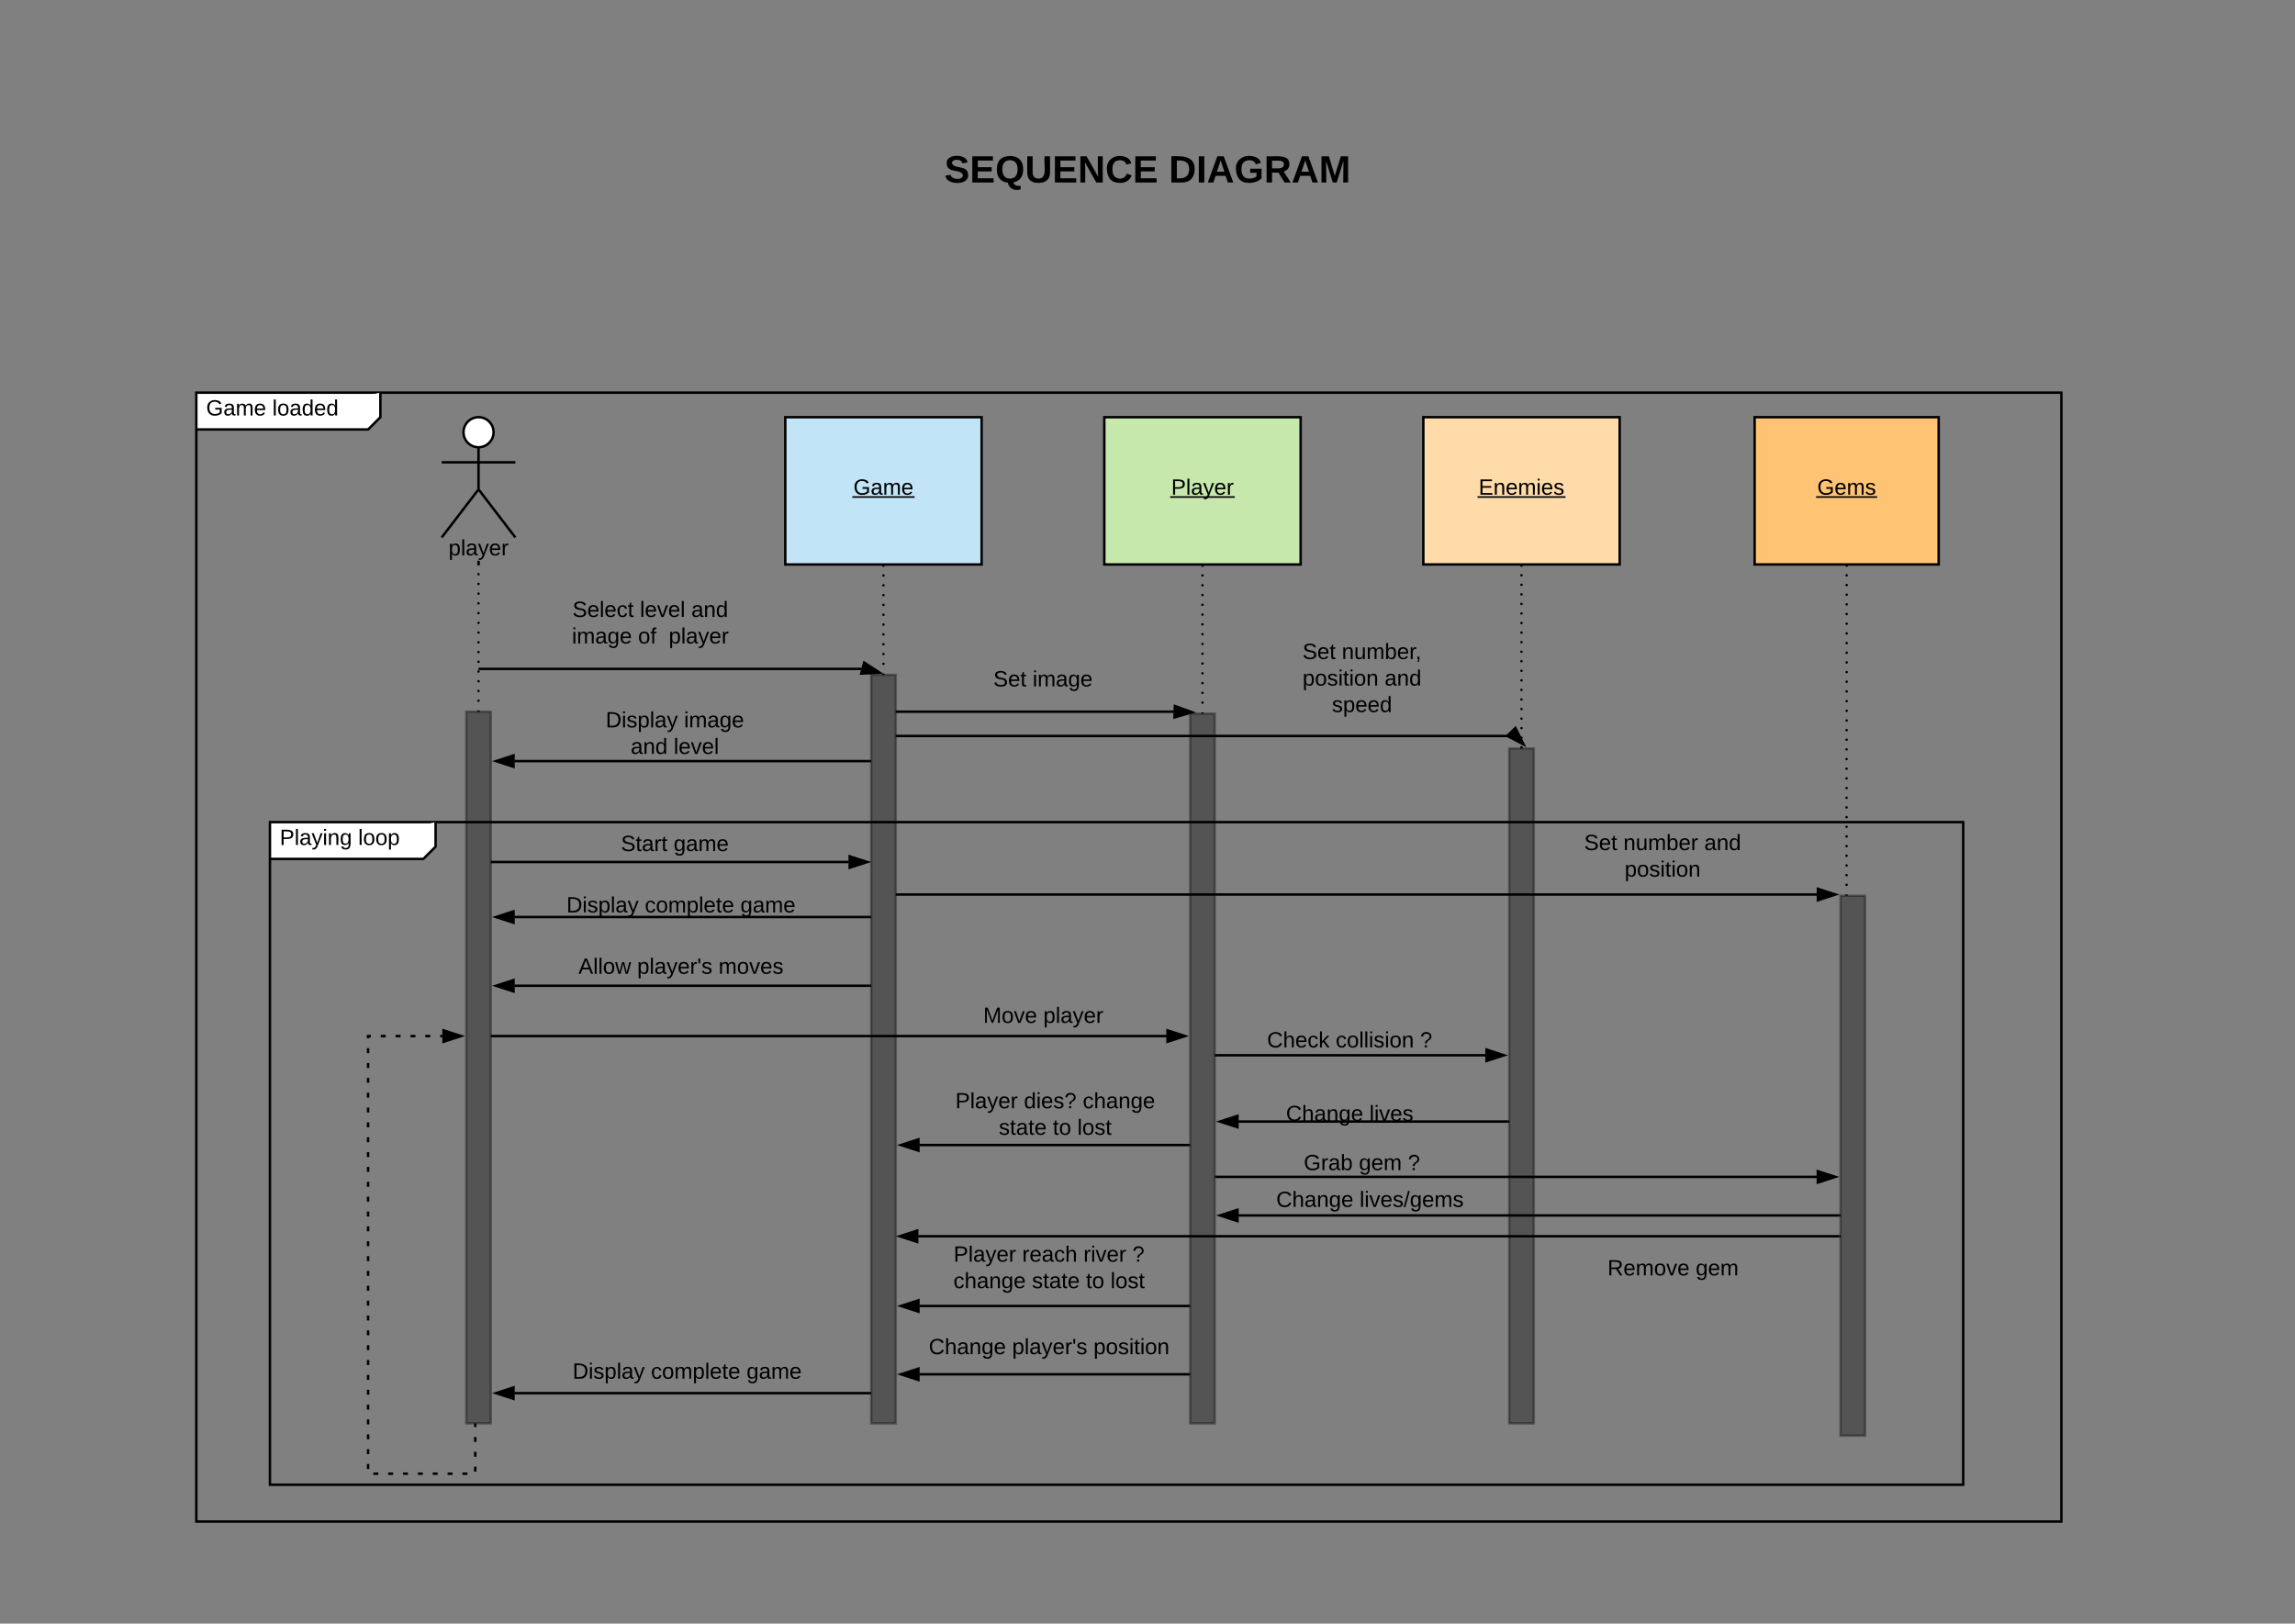 <svg xmlns="http://www.w3.org/2000/svg" xmlns:xlink="http://www.w3.org/1999/xlink" xmlns:lucid="lucid" width="1870.4" height="1323.2"><rect width="100%" height="100%" fill="#808080" stroke="none"/><g transform="translate(0 0)" lucid:page-tab-id="0_0"><path d="M160 320h150v20l-10 10H160z" fill="#fff"/><path d="M160 320h1520v920H160z" stroke="#000" stroke-width="2" fill="none"/><path d="M310 320v20l-10 10H160" stroke="#000" stroke-width="2" fill="#fff"/><use xlink:href="#a" transform="matrix(1,0,0,1,168,320) translate(0 18.6)"/><use xlink:href="#b" transform="matrix(1,0,0,1,168,320) translate(53.95 18.6)"/><path d="M640 340h160v120H640z" stroke="#000" stroke-width="2" fill="#c1e4f7"/><use xlink:href="#c" transform="matrix(1,0,0,1,640,340) translate(55.53 63.15)"/><path d="M900 340h160v120H900z" stroke="#000" stroke-width="2" fill="#c7e8ac"/><use xlink:href="#d" transform="matrix(1,0,0,1,900,340) translate(54.555 63.15)"/><path d="M1160 340h160v120h-160z" stroke="#000" stroke-width="2" fill="#ffdba9"/><use xlink:href="#e" transform="matrix(1,0,0,1,1160,340) translate(45.055 63.15)"/><path d="M1430 340h150v120h-150z" stroke="#000" stroke-width="2" fill="#ffc374"/><use xlink:href="#f" transform="matrix(1,0,0,1,1430,340) translate(51.03 63.15)"/><path d="M402.25 352.25c0 6.77-5.48 12.25-12.25 12.25s-12.25-5.48-12.25-12.25S383.23 340 390 340s12.25 5.48 12.25 12.25z" stroke="#000" stroke-width="2" fill="#fff"/><path d="M360 340h60v98h-60z" fill="none"/><path d="M390 364.5v34.3l30 39.2m-30-39.2L360 438m0-61.25h60" stroke="#000" stroke-width="2" fill="none"/><use xlink:href="#g" transform="matrix(1,0,0,1,280,438) translate(85.55 14.6)"/><path d="M380 580h20v580h-20z" stroke="#000" stroke-width="2" opacity=".34"/><path d="M390 460v119" fill="none"/><path d="M391 460c0 .55-.45 1-1 1s-1-.45-1-1 .45-1 1-1 1 .45 1 1zm0 7.93c0 .56-.45 1-1 1s-1-.44-1-1c0-.55.45-1 1-1s1 .45 1 1zm0 7.94c0 .55-.45 1-1 1s-1-.45-1-1c0-.56.45-1 1-1s1 .44 1 1zm0 7.93c0 .55-.45 1-1 1s-1-.45-1-1 .45-1 1-1 1 .45 1 1zm0 7.93c0 .56-.45 1-1 1s-1-.44-1-1c0-.55.45-1 1-1s1 .45 1 1zm0 7.94c0 .55-.45 1-1 1s-1-.45-1-1c0-.56.45-1 1-1s1 .44 1 1zm0 7.93c0 .55-.45 1-1 1s-1-.45-1-1 .45-1 1-1 1 .45 1 1zm0 7.93c0 .56-.45 1-1 1s-1-.44-1-1c0-.55.45-1 1-1s1 .45 1 1zm0 7.94c0 .55-.45 1-1 1s-1-.45-1-1c0-.56.45-1 1-1s1 .44 1 1zm0 7.93c0 .55-.45 1-1 1s-1-.45-1-1 .45-1 1-1 1 .45 1 1zm0 7.93c0 .56-.45 1-1 1s-1-.44-1-1c0-.55.45-1 1-1s1 .45 1 1zm0 7.94c0 .55-.45 1-1 1s-1-.45-1-1c0-.56.45-1 1-1s1 .44 1 1zm0 7.93c0 .55-.45 1-1 1s-1-.45-1-1 .45-1 1-1 1 .45 1 1zm0 7.93c0 .56-.45 1-1 1s-1-.44-1-1c0-.55.45-1 1-1s1 .45 1 1zm0 7.94c0 .55-.45 1-1 1s-1-.45-1-1c0-.56.45-1 1-1s1 .44 1 1z"/><path d="M391 460h-2v-3h2zM391 580h-2v-1h2z"/><path d="M710 550h20v610h-20z" stroke="#000" stroke-width="2" opacity=".34"/><path d="M720 461v88" fill="none"/><path d="M721 461c0 .55-.45 1-1 1s-1-.45-1-1 .45-1 1-1 1 .45 1 1zm0 8c0 .55-.45 1-1 1s-1-.45-1-1 .45-1 1-1 1 .45 1 1zm0 8c0 .55-.45 1-1 1s-1-.45-1-1 .45-1 1-1 1 .45 1 1zm0 8c0 .55-.45 1-1 1s-1-.45-1-1 .45-1 1-1 1 .45 1 1zm0 8c0 .55-.45 1-1 1s-1-.45-1-1 .45-1 1-1 1 .45 1 1zm0 8c0 .55-.45 1-1 1s-1-.45-1-1 .45-1 1-1 1 .45 1 1zm0 8c0 .55-.45 1-1 1s-1-.45-1-1 .45-1 1-1 1 .45 1 1zm0 8c0 .55-.45 1-1 1s-1-.45-1-1 .45-1 1-1 1 .45 1 1zm0 8c0 .55-.45 1-1 1s-1-.45-1-1 .45-1 1-1 1 .45 1 1zm0 8c0 .55-.45 1-1 1s-1-.45-1-1 .45-1 1-1 1 .45 1 1zm0 8c0 .55-.45 1-1 1s-1-.45-1-1 .45-1 1-1 1 .45 1 1z"/><path d="M721 461h-2v-1h2zM721 550h-2v-1h2z"/><path d="M390 545.13h315.63" stroke="#000" stroke-width="2" fill="none"/><path d="M716.88 548.16l-15 .77 2.42-8.95z"/><path d="M720 549l-19.43 1 3.12-11.6zm-16.78-1.14l10.53-.54-8.84-5.75z"/><path d="M970 581.6h20V1160h-20z" stroke="#000" stroke-width="2" opacity=".34"/><path d="M730 580h227.23" stroke="#000" stroke-width="2" fill="none"/><path d="M971.63 580.5l-14.4 4.14.3-9.27z"/><path d="M974.87 580.6l-3.48 1H970v.4l-13.83 3.98.4-12.02zm-16.6 2.7l10.13-2.92-9.9-3.6z"/><path d="M460 480h140v60H460z" stroke="#000" stroke-opacity="0" stroke-width="2" fill="#fff" fill-opacity="0"/><use xlink:href="#h" transform="matrix(1,0,0,1,465,485) translate(1.575 17.8)"/><use xlink:href="#i" transform="matrix(1,0,0,1,465,485) translate(56.525 17.8)"/><use xlink:href="#j" transform="matrix(1,0,0,1,465,485) translate(98.425 17.8)"/><use xlink:href="#k" transform="matrix(1,0,0,1,465,485) translate(1.1 39.4)"/><use xlink:href="#l" transform="matrix(1,0,0,1,465,485) translate(55 39.4)"/><use xlink:href="#m" transform="matrix(1,0,0,1,465,485) translate(80 39.4)"/><path d="M800 540h100v30H800z" stroke="#000" stroke-opacity="0" stroke-width="2" fill="#fff" fill-opacity="0"/><use xlink:href="#n" transform="matrix(1,0,0,1,805,545) translate(4.55 14.4)"/><use xlink:href="#o" transform="matrix(1,0,0,1,805,545) translate(36.55 14.4)"/><path d="M709 620.28H419.24" stroke="#000" stroke-width="2" fill="none"/><path d="M710 621.28h-1v-2h1zM418.5 624.9l-14.26-4.62 14.26-4.64z"/><path d="M419.5 626.3l-18.5-6.02 18.5-6zm-12.03-6.02l10.03 3.26v-6.52z"/><path d="M480 570h140v60H480z" stroke="#000" stroke-opacity="0" stroke-width="2" fill="#fff" fill-opacity="0"/><use xlink:href="#p" transform="matrix(1,0,0,1,485,575) translate(8.625 17.8)"/><use xlink:href="#q" transform="matrix(1,0,0,1,485,575) translate(72.475 17.8)"/><use xlink:href="#r" transform="matrix(1,0,0,1,485,575) translate(29.05 39.4)"/><use xlink:href="#s" transform="matrix(1,0,0,1,485,575) translate(64.05 39.4)"/><path d="M1230 610h20v550h-20z" stroke="#000" stroke-width="2" opacity=".34"/><path d="M731 599.78h503.95" stroke="#000" stroke-width="2" fill="none"/><path d="M731 600.78h-1v-2h1zM1241.7 606.7l-13.28-6.96 6.62-6.5z"/><path d="M1243.97 609l-17.24-9.02 8.6-8.4zm-13.87-9.5l9.35 4.88-4.7-9.45z"/><path d="M1040 517.6h140v74.8h-140z" stroke="#000" stroke-opacity="0" stroke-width="2" fill="#fff" fill-opacity="0"/><use xlink:href="#n" transform="matrix(1,0,0,1,1045,522.6) translate(16.55 14.5)"/><use xlink:href="#t" transform="matrix(1,0,0,1,1045,522.6) translate(48.55 14.5)"/><use xlink:href="#u" transform="matrix(1,0,0,1,1045,522.6) translate(16.55 36.1)"/><use xlink:href="#j" transform="matrix(1,0,0,1,1045,522.6) translate(83.45 36.1)"/><use xlink:href="#v" transform="matrix(1,0,0,1,1045,522.6) translate(40.5 57.7)"/><path d="M401 702.5h290.76" stroke="#000" stroke-width="2" fill="none"/><path d="M401 703.5h-1v-2h1zM706.76 702.5l-14.26 4.64v-9.28z"/><path d="M710 702.5l-18.5 6v-12zm-16.5 3.26l10.03-3.26-10.03-3.26z"/><path d="M490 670h120v40H490z" stroke="#000" stroke-opacity="0" stroke-width="2" fill="#fff" fill-opacity="0"/><use xlink:href="#w" transform="matrix(1,0,0,1,495,675) translate(11.05 18.6)"/><use xlink:href="#x" transform="matrix(1,0,0,1,495,675) translate(54 18.6)"/><path d="M709 747.34H419.24" stroke="#000" stroke-width="2" fill="none"/><path d="M710 748.34h-1v-2h1zM418.5 751.98l-14.26-4.64 14.26-4.64z"/><path d="M419.5 753.35l-18.5-6 18.5-6.02zm-12.03-6l10.03 3.25v-6.52z"/><path d="M1500 730h20v440h-20z" stroke="#000" stroke-width="2" opacity=".34"/><path d="M731 729h749.84" stroke="#000" stroke-width="2" fill="none"/><path d="M731 730h-1v-2h1zM1495.85 729l-14.27 4.64v-9.28z"/><path d="M1499.1 729l-18.52 6v-12zm-16.52 3.26l10.03-3.26-10.02-3.26z"/><path d="M1260 670h190v60h-190z" stroke="#000" stroke-opacity="0" stroke-width="2" fill="#fff" fill-opacity="0"/><use xlink:href="#n" transform="matrix(1,0,0,1,1265,675) translate(26.05 17.8)"/><use xlink:href="#y" transform="matrix(1,0,0,1,1265,675) translate(58.05 17.8)"/><use xlink:href="#j" transform="matrix(1,0,0,1,1265,675) translate(123.95 17.8)"/><use xlink:href="#z" transform="matrix(1,0,0,1,1265,675) translate(59.05 39.4)"/><path d="M435 710h240v60H435z" stroke="#000" stroke-opacity="0" stroke-width="2" fill="#fff" fill-opacity="0"/><use xlink:href="#p" transform="matrix(1,0,0,1,440,715) translate(21.65 28.6)"/><use xlink:href="#A" transform="matrix(1,0,0,1,440,715) translate(85.5 28.6)"/><use xlink:href="#x" transform="matrix(1,0,0,1,440,715) translate(163.4 28.6)"/><path d="M709 803.36H419.24" stroke="#000" stroke-width="2" fill="none"/><path d="M710 804.36h-1v-2h1zM418.5 808l-14.26-4.64 14.26-4.64z"/><path d="M419.5 809.37l-18.5-6 18.5-6.03zm-12.03-6l10.03 3.25v-6.52z"/><path d="M435 770h240v40H435z" stroke="#000" stroke-opacity="0" stroke-width="2" fill="#fff" fill-opacity="0"/><use xlink:href="#B" transform="matrix(1,0,0,1,440,775) translate(31.45 18.6)"/><use xlink:href="#C" transform="matrix(1,0,0,1,440,775) translate(79.3 18.6)"/><use xlink:href="#D" transform="matrix(1,0,0,1,440,775) translate(145.6 18.6)"/><path d="M401 844.34h549.76" stroke="#000" stroke-width="2" fill="none"/><path d="M401 845.34h-1v-2h1zM965.76 844.34l-14.26 4.64v-9.27z"/><path d="M969 844.34l-18.5 6.02v-12.03zm-16.5 3.26l10.03-3.26-10.03-3.25z"/><path d="M990 860h220.76" stroke="#000" stroke-width="2" fill="none"/><path d="M1225.76 860l-14.26 4.64v-9.28z"/><path d="M1229 860l-18.5 6v-12zm-16.5 3.26l10.03-3.26-10.03-3.26z"/><path d="M991 959.1h489.76" stroke="#000" stroke-width="2" fill="none"/><path d="M991 960.1h-1v-2h1zM1495.76 959.1l-14.26 4.64v-9.27z"/><path d="M1499 959.1l-18.5 6.02V953.1zm-16.5 3.27l10.03-3.26-10.03-3.25z"/><path d="M743.75 810h212.5v40h-212.5z" stroke="#000" stroke-opacity="0" stroke-width="2" fill="#fff" fill-opacity="0"/><use xlink:href="#E" transform="matrix(1,0,0,1,748.75,815) translate(52.575 18.6)"/><use xlink:href="#m" transform="matrix(1,0,0,1,748.75,815) translate(101.525 18.6)"/><path d="M1020 830h160v40h-160z" stroke="#000" stroke-opacity="0" stroke-width="2" fill="#fff" fill-opacity="0"/><use xlink:href="#F" transform="matrix(1,0,0,1,1025,835) translate(7.625 18.6)"/><use xlink:href="#G" transform="matrix(1,0,0,1,1025,835) translate(63.575 18.6)"/><use xlink:href="#H" transform="matrix(1,0,0,1,1025,835) translate(132.375 18.6)"/><path d="M1229 914.02h-219.76" stroke="#000" stroke-width="2" fill="none"/><path d="M1230 915.02h-1v-2h1zM1008.5 918.66l-14.26-4.64 14.26-4.63z"/><path d="M1009.5 920.03l-18.5-6 18.5-6.02zm-12.03-6l10.03 3.25v-6.52z"/><path d="M1040 890h120v40h-120z" stroke="#000" stroke-opacity="0" stroke-width="2" fill="#fff" fill-opacity="0"/><use xlink:href="#I" transform="matrix(1,0,0,1,1045,895) translate(3.075 18.6)"/><use xlink:href="#J" transform="matrix(1,0,0,1,1045,895) translate(71.025 18.6)"/><path d="M969 933.15H749.24" stroke="#000" stroke-width="2" fill="none"/><path d="M970 934.15h-1v-2h1zM748.5 937.8l-14.26-4.65 14.26-4.63z"/><path d="M749.5 939.16l-18.5-6 18.5-6.02zm-12.03-6l10.03 3.25v-6.5z"/><path d="M760 883.4h200v53.2H760z" stroke="#000" stroke-opacity="0" stroke-width="2" fill="#fff" fill-opacity="0"/><use xlink:href="#K" transform="matrix(1,0,0,1,765,888.4) translate(13.575 14.8)"/><use xlink:href="#L" transform="matrix(1,0,0,1,765,888.4) translate(69.475 14.8)"/><use xlink:href="#M" transform="matrix(1,0,0,1,765,888.4) translate(117.425 14.8)"/><use xlink:href="#N" transform="matrix(1,0,0,1,765,888.4) translate(49.025 36.4)"/><use xlink:href="#O" transform="matrix(1,0,0,1,765,888.4) translate(93.025 36.4)"/><use xlink:href="#P" transform="matrix(1,0,0,1,765,888.4) translate(113.025 36.4)"/><path d="M1499 990.53h-489.76" stroke="#000" stroke-width="2" fill="none"/><path d="M1500 991.53h-1v-2h1zM1008.5 995.17l-14.26-4.64 14.26-4.63z"/><path d="M1009.5 996.54l-18.5-6 18.5-6.02zm-12.03-6l10.03 3.25v-6.53z"/><path d="M1057.5 930h105v40h-105z" stroke="#000" stroke-opacity="0" stroke-width="2" fill="#fff" fill-opacity="0"/><use xlink:href="#Q" transform="matrix(1,0,0,1,1062.5,935) translate(0.05 18.6)"/><use xlink:href="#R" transform="matrix(1,0,0,1,1062.5,935) translate(45 18.6)"/><use xlink:href="#H" transform="matrix(1,0,0,1,1062.5,935) translate(84.95 18.6)"/><path d="M1020 960h193v40h-193z" stroke="#000" stroke-opacity="0" stroke-width="2" fill="#fff" fill-opacity="0"/><use xlink:href="#I" transform="matrix(1,0,0,1,1025,965) translate(15.1 18.6)"/><use xlink:href="#S" transform="matrix(1,0,0,1,1025,965) translate(83.05 18.6)"/><path d="M220 670h135v20l-10 10H220z" fill="#fff"/><path d="M220 670h1380v540H220z" stroke="#000" stroke-width="2" fill="none"/><path d="M355 670v20l-10 10H220" stroke="#000" stroke-width="2" fill="#fff"/><use xlink:href="#T" transform="matrix(1,0,0,1,228,670) translate(0 18.6)"/><use xlink:href="#U" transform="matrix(1,0,0,1,228,670) translate(63.9 18.6)"/><path d="M969 1064.3H749.24" stroke="#000" stroke-width="2" fill="none"/><path d="M970 1065.3h-1v-2h1zM748.5 1068.95l-14.26-4.64 14.26-4.62z"/><path d="M749.5 1070.32l-18.5-6 18.5-6.02zm-12.03-6l10.03 3.25v-6.52z"/><path d="M770 1008.4h170v53.2H770z" stroke="#000" stroke-opacity="0" stroke-width="2" fill="#fff" fill-opacity="0"/><use xlink:href="#K" transform="matrix(1,0,0,1,775,1013.4) translate(2.15 14.8)"/><use xlink:href="#V" transform="matrix(1,0,0,1,775,1013.4) translate(58.05 14.8)"/><use xlink:href="#W" transform="matrix(1,0,0,1,775,1013.4) translate(108 14.8)"/><use xlink:href="#X" transform="matrix(1,0,0,1,775,1013.4) translate(147.85 14.8)"/><use xlink:href="#Y" transform="matrix(1,0,0,1,775,1013.4) translate(2.025 36.4)"/><use xlink:href="#N" transform="matrix(1,0,0,1,775,1013.4) translate(66.025 36.4)"/><use xlink:href="#O" transform="matrix(1,0,0,1,775,1013.4) translate(110.025 36.4)"/><use xlink:href="#P" transform="matrix(1,0,0,1,775,1013.4) translate(130.025 36.4)"/><path d="M709 1135.36H419.24" stroke="#000" stroke-width="2" fill="none"/><path d="M710 1136.36h-1v-2h1zM418.5 1140l-14.26-4.64 14.26-4.64z"/><path d="M419.5 1141.37l-18.5-6 18.5-6.03zm-12.03-6l10.03 3.24v-6.5z"/><path d="M1499 1007.5H748.24" stroke="#000" stroke-width="2" fill="none"/><path d="M1500 1008.5h-1v-2h1zM747.5 1012.14l-14.26-4.64 14.26-4.64z"/><path d="M748.5 1013.5l-18.5-6 18.5-6zm-12.03-6l10.03 3.26v-6.52z"/><path d="M1267 1020h193v30h-193z" stroke="#000" stroke-opacity="0" stroke-width="2" fill="#fff" fill-opacity="0"/><g><use xlink:href="#Z" transform="matrix(1,0,0,1,1272,1025) translate(38.075 14.4)"/><use xlink:href="#aa" transform="matrix(1,0,0,1,1272,1025) translate(109.975 14.4)"/></g><path d="M969 1120H749.24" stroke="#000" stroke-width="2" fill="none"/><path d="M970 1121h-1v-2h1zM748.5 1124.64l-14.26-4.64 14.26-4.64z"/><path d="M749.5 1126l-18.5-6 18.5-6zm-12.03-6l10.03 3.26v-6.52z"/><path d="M440 1100h240v40H440z" stroke="#000" stroke-opacity="0" stroke-width="2" fill="#fff" fill-opacity="0"/><g><use xlink:href="#p" transform="matrix(1,0,0,1,445,1105) translate(21.65 18.6)"/><use xlink:href="#A" transform="matrix(1,0,0,1,445,1105) translate(85.5 18.6)"/><use xlink:href="#x" transform="matrix(1,0,0,1,445,1105) translate(163.4 18.6)"/></g><path d="M750 1080h210v40H750z" stroke="#000" stroke-opacity="0" stroke-width="2" fill="#fff" fill-opacity="0"/><g><use xlink:href="#I" transform="matrix(1,0,0,1,755,1085) translate(1.925 18.6)"/><use xlink:href="#C" transform="matrix(1,0,0,1,755,1085) translate(69.875 18.6)"/><use xlink:href="#z" transform="matrix(1,0,0,1,755,1085) translate(136.175 18.6)"/></g><path d="M387.33 1161v40H300V844.34h60.76" fill="none"/><path d="M387.33 1161v2.02m0 8.07v4.02m0 8.07v4.03m0 8.07v4.03m-6.4 1.67h-4.04m-8.08 0h-4.03m-8.08 0h-4.04m-8.07 0h-4.02m-8.07 0h-4.03m-8.07 0h-4.04m-8.07 0h-4.04m-4.26-3.8v-4.05m0-8.07v-4.03m0-8.07v-4.04m0-8.07v-4.03m0-8.07v-4.04m0-8.07v-4.03m0-8.08v-4.03m0-8.07v-4.04m0-8.06v-4.03m0-8.06v-4.04m0-8.07v-4.03m0-8.07V1060m0-8.08v-4.03m0-8.08v-4.04m0-8.07v-4.03m0-8.07v-4.03m0-8.07v-4.04m0-8.07v-4.04m0-8.07v-4.05m0-8.07v-4.03m0-8.07v-4.04m0-8.07v-4.03m0-8.07v-4.04m0-8.07v-4.04m0-8.07v-4.03m0-8.07v-4.04m0-8.06v-4.03m0-8.06v-4.04m0-8.07v-4.03m0-8.07v-1.8h2.25m8.07 0h4.04m8.07 0h4.03m8.08 0h4.03m8.07 0h4.04m8.07 0h2" stroke="#000" stroke-width="2" fill="none"/><path d="M388.33 1161h-2v-1h2zM375.76 844.34l-14.26 4.64v-9.27z"/><path d="M379 844.34l-18.5 6.02v-12.03zm-16.5 3.26l10.03-3.26-10.03-3.25z"/><path d="M980 461v119.6" fill="none"/><path d="M981 461c0 .55-.45 1-1 1s-1-.45-1-1 .45-1 1-1 1 .45 1 1zm0 7.97c0 .56-.45 1-1 1s-1-.44-1-1c0-.55.45-1 1-1s1 .45 1 1zm0 7.98c0 .55-.45 1-1 1s-1-.45-1-1c0-.56.45-1 1-1s1 .44 1 1zm0 7.97c0 .55-.45 1-1 1s-1-.45-1-1 .45-1 1-1 1 .45 1 1zm0 7.97c0 .55-.45 1-1 1s-1-.45-1-1c0-.56.45-1 1-1s1 .44 1 1zm0 7.97c0 .55-.45 1-1 1s-1-.45-1-1c0-.56.45-1 1-1s1 .44 1 1zm0 7.97c0 .55-.45 1-1 1s-1-.45-1-1 .45-1 1-1 1 .45 1 1zm0 7.97c0 .57-.45 1-1 1s-1-.43-1-1c0-.54.45-1 1-1s1 .46 1 1zm0 8c0 .54-.45 1-1 1s-1-.46-1-1c0-.57.45-1 1-1s1 .43 1 1zm0 7.96c0 .55-.45 1-1 1s-1-.45-1-1 .45-1 1-1 1 .45 1 1zm0 7.97c0 .56-.45 1-1 1s-1-.44-1-1c0-.55.45-1 1-1s1 .45 1 1zm0 7.98c0 .56-.45 1-1 1s-1-.44-1-1c0-.55.45-1 1-1s1 .45 1 1zm0 7.98c0 .55-.45 1-1 1s-1-.45-1-1 .45-1 1-1 1 .45 1 1zm0 7.97c0 .56-.45 1-1 1s-1-.44-1-1c0-.55.45-1 1-1s1 .45 1 1zm0 7.98c0 .55-.45 1-1 1s-1-.45-1-1c0-.56.45-1 1-1s1 .44 1 1z"/><path d="M981 461h-2v-1h2zM981 581.6h-2v-1h2z"/><path d="M1240 461v148" fill="none"/><path d="M1241 461c0 .55-.45 1-1 1s-1-.45-1-1 .45-1 1-1 1 .45 1 1zm0 7.8c0 .54-.45 1-1 1s-1-.46-1-1c0-.56.45-1 1-1s1 .44 1 1zm0 7.78c0 .55-.45 1-1 1s-1-.45-1-1 .45-1 1-1 1 .45 1 1zm0 7.8c0 .54-.45 1-1 1s-1-.46-1-1c0-.56.45-1 1-1s1 .44 1 1zm0 7.78c0 .55-.45 1-1 1s-1-.45-1-1 .45-1 1-1 1 .45 1 1zm0 7.8c0 .54-.45 1-1 1s-1-.46-1-1c0-.56.45-1 1-1s1 .44 1 1zm0 7.78c0 .55-.45 1-1 1s-1-.45-1-1c0-.56.45-1 1-1s1 .44 1 1zm0 7.8c0 .54-.45 1-1 1s-1-.46-1-1c0-.57.45-1 1-1s1 .43 1 1zm0 7.78c0 .55-.45 1-1 1s-1-.45-1-1c0-.56.45-1 1-1s1 .44 1 1zm0 7.8c0 .54-.45 1-1 1s-1-.46-1-1c0-.57.45-1 1-1s1 .43 1 1zm0 7.77c0 .55-.45 1-1 1s-1-.45-1-1c0-.56.45-1 1-1s1 .44 1 1zm0 7.78c0 .56-.45 1-1 1s-1-.44-1-1c0-.55.45-1 1-1s1 .45 1 1zm0 7.8c0 .55-.45 1-1 1s-1-.45-1-1c0-.56.45-1 1-1s1 .44 1 1zm0 7.78c0 .56-.45 1-1 1s-1-.44-1-1c0-.55.45-1 1-1s1 .45 1 1zm0 7.8c0 .54-.45 1-1 1s-1-.46-1-1c0-.56.45-1 1-1s1 .44 1 1zm0 7.78c0 .55-.45 1-1 1s-1-.45-1-1 .45-1 1-1 1 .45 1 1zm0 7.8c0 .54-.45 1-1 1s-1-.46-1-1c0-.56.45-1 1-1s1 .44 1 1zm0 7.78c0 .55-.45 1-1 1s-1-.45-1-1 .45-1 1-1 1 .45 1 1zm0 7.8c0 .54-.45 1-1 1s-1-.46-1-1c0-.56.45-1 1-1s1 .44 1 1zm0 7.78c0 .55-.45 1-1 1s-1-.45-1-1 .45-1 1-1 1 .45 1 1z"/><path d="M1241 461h-2v-1h2zM1241 610h-2v-1h2z"/><path d="M1505 461v134h-.07v134" fill="none"/><path d="M1506 461c0 .55-.45 1-1 1s-1-.45-1-1 .45-1 1-1 1 .45 1 1zm0 7.88c0 .56-.45 1-1 1s-1-.44-1-1c0-.55.45-1 1-1s1 .45 1 1zm0 7.9c0 .54-.45 1-1 1s-1-.46-1-1c0-.56.45-1 1-1s1 .44 1 1zm0 7.87c0 .56-.45 1-1 1s-1-.44-1-1c0-.55.45-1 1-1s1 .45 1 1zm0 7.9c0 .54-.45 1-1 1s-1-.46-1-1c0-.56.45-1 1-1s1 .44 1 1zm0 7.87c0 .55-.45 1-1 1s-1-.45-1-1 .45-1 1-1 1 .45 1 1zm0 7.9c0 .54-.45 1-1 1s-1-.46-1-1c0-.57.45-1 1-1s1 .43 1 1zm0 7.87c0 .54-.45 1-1 1s-1-.46-1-1c0-.56.45-1 1-1s1 .44 1 1zm0 7.88c0 .55-.45 1-1 1s-1-.45-1-1c0-.56.45-1 1-1s1 .44 1 1zm0 7.88c0 .55-.45 1-1 1s-1-.45-1-1 .45-1 1-1 1 .45 1 1zm0 7.88c0 .56-.45 1-1 1s-1-.44-1-1c0-.55.45-1 1-1s1 .45 1 1zm0 7.9c0 .54-.45 1-1 1s-1-.46-1-1c0-.56.45-1 1-1s1 .44 1 1zm0 7.87c0 .57-.45 1-1 1s-1-.43-1-1c0-.54.45-1 1-1s1 .46 1 1zm0 7.9c0 .55-.45 1-1 1s-1-.45-1-1 .45-1 1-1 1 .45 1 1zm0 7.88c0 .56-.45 1-1 1s-1-.44-1-1c0-.55.45-1 1-1s1 .45 1 1zm0 7.9c0 .54-.45 1-1 1s-1-.46-1-1c0-.56.45-1 1-1s1 .44 1 1zm0 7.87c0 .55-.45 1-1 1s-1-.45-1-1 .45-1 1-1 1 .45 1 1zm-.04 7.85c0 .55-.44 1-1 1-.55 0-1-.45-1-1s.45-1 1-1c.56 0 1 .45 1 1zm-.03 7.85c0 .55-.45 1-1 1s-1-.45-1-1 .45-1 1-1 1 .45 1 1zm0 7.88c0 .55-.45 1-1 1s-1-.45-1-1 .45-1 1-1 1 .45 1 1zm0 7.9c0 .54-.45 1-1 1s-1-.46-1-1c0-.57.45-1 1-1s1 .43 1 1zm0 7.87c0 .55-.45 1-1 1s-1-.45-1-1 .45-1 1-1 1 .45 1 1zm0 7.9c0 .54-.45 1-1 1s-1-.46-1-1c0-.57.45-1 1-1s1 .43 1 1zm0 7.87c0 .55-.45 1-1 1s-1-.45-1-1 .45-1 1-1 1 .45 1 1zm0 7.9c0 .54-.45 1-1 1s-1-.46-1-1c0-.57.45-1 1-1s1 .43 1 1zm0 7.87c0 .55-.45 1-1 1s-1-.45-1-1 .45-1 1-1 1 .45 1 1zm0 7.88c0 .56-.45 1-1 1s-1-.44-1-1c0-.55.45-1 1-1s1 .45 1 1zm0 7.9c0 .54-.45 1-1 1s-1-.46-1-1c0-.56.45-1 1-1s1 .44 1 1zm0 7.87c0 .55-.45 1-1 1s-1-.45-1-1c0-.56.45-1 1-1s1 .44 1 1zm0 7.88c0 .55-.45 1-1 1s-1-.45-1-1 .45-1 1-1 1 .45 1 1zm0 7.88c0 .55-.45 1-1 1s-1-.45-1-1 .45-1 1-1 1 .45 1 1zm0 7.9c0 .54-.45 1-1 1s-1-.46-1-1c0-.57.45-1 1-1s1 .43 1 1zm0 7.87c0 .55-.45 1-1 1s-1-.45-1-1 .45-1 1-1 1 .45 1 1zm0 7.9c0 .54-.45 1-1 1s-1-.46-1-1c0-.57.45-1 1-1s1 .43 1 1z"/><path d="M1506 461h-2v-1h2zM1505.93 730h-2v-1h2z"/><path d="M735.2 100h400v84.67h-400z" stroke="#000" stroke-opacity="0" stroke-width="2" fill="#fff" fill-opacity="0"/><g><use xlink:href="#ab" transform="matrix(1,0,0,1,740.2,105) translate(29.42 43.722)"/><use xlink:href="#ac" transform="matrix(1,0,0,1,740.2,105) translate(212.37 43.722)"/></g><defs><path d="M143 4C61 4 22-44 18-125c-5-107 100-154 193-111 17 8 29 25 37 43l-32 9c-13-25-37-40-76-40-61 0-88 39-88 99 0 61 29 100 91 101 35 0 62-11 79-27v-45h-74v-28h105v86C228-13 192 4 143 4" id="ad"/><path d="M141-36C126-15 110 5 73 4 37 3 15-17 15-53c-1-64 63-63 125-63 3-35-9-54-41-54-24 1-41 7-42 31l-33-3c5-37 33-52 76-52 45 0 72 20 72 64v82c-1 20 7 32 28 27v20c-31 9-61-2-59-35zM48-53c0 20 12 33 32 33 41-3 63-29 60-74-43 2-92-5-92 41" id="ae"/><path d="M210-169c-67 3-38 105-44 169h-31v-121c0-29-5-50-35-48C34-165 62-65 56 0H25l-1-190h30c1 10-1 24 2 32 10-44 99-50 107 0 11-21 27-35 58-36 85-2 47 119 55 194h-31v-121c0-29-5-49-35-48" id="af"/><path d="M100-194c63 0 86 42 84 106H49c0 40 14 67 53 68 26 1 43-12 49-29l28 8c-11 28-37 45-77 45C44 4 14-33 15-96c1-61 26-98 85-98zm52 81c6-60-76-77-97-28-3 7-6 17-6 28h103" id="ag"/><g id="a"><use transform="matrix(0.05,0,0,0.05,0,0)" xlink:href="#ad"/><use transform="matrix(0.05,0,0,0.05,14,0)" xlink:href="#ae"/><use transform="matrix(0.05,0,0,0.05,24,0)" xlink:href="#af"/><use transform="matrix(0.05,0,0,0.05,38.95,0)" xlink:href="#ag"/></g><path d="M24 0v-261h32V0H24" id="ah"/><path d="M100-194c62-1 85 37 85 99 1 63-27 99-86 99S16-35 15-95c0-66 28-99 85-99zM99-20c44 1 53-31 53-75 0-43-8-75-51-75s-53 32-53 75 10 74 51 75" id="ai"/><path d="M85-194c31 0 48 13 60 33l-1-100h32l1 261h-30c-2-10 0-23-3-31C134-8 116 4 85 4 32 4 16-35 15-94c0-66 23-100 70-100zm9 24c-40 0-46 34-46 75 0 40 6 74 45 74 42 0 51-32 51-76 0-42-9-74-50-73" id="aj"/><g id="b"><use transform="matrix(0.05,0,0,0.05,0,0)" xlink:href="#ah"/><use transform="matrix(0.05,0,0,0.05,3.95,0)" xlink:href="#ai"/><use transform="matrix(0.05,0,0,0.05,13.95,0)" xlink:href="#ae"/><use transform="matrix(0.05,0,0,0.05,23.95,0)" xlink:href="#aj"/><use transform="matrix(0.05,0,0,0.05,33.95,0)" xlink:href="#ag"/><use transform="matrix(0.05,0,0,0.05,43.95,0)" xlink:href="#aj"/></g><g id="c"><use transform="matrix(0.05,0,0,0.05,0,0)" xlink:href="#ad"/><use transform="matrix(0.05,0,0,0.05,14,0)" xlink:href="#ae"/><use transform="matrix(0.05,0,0,0.05,24,0)" xlink:href="#af"/><use transform="matrix(0.05,0,0,0.05,38.95,0)" xlink:href="#ag"/><path d="M-.9 1.25h50.75v1.32H-.9z"/></g><path d="M30-248c87 1 191-15 191 75 0 78-77 80-158 76V0H30v-248zm33 125c57 0 124 11 124-50 0-59-68-47-124-48v98" id="ak"/><path d="M179-190L93 31C79 59 56 82 12 73V49c39 6 53-20 64-50L1-190h34L92-34l54-156h33" id="al"/><path d="M114-163C36-179 61-72 57 0H25l-1-190h30c1 12-1 29 2 39 6-27 23-49 58-41v29" id="am"/><g id="d"><use transform="matrix(0.05,0,0,0.05,0,0)" xlink:href="#ak"/><use transform="matrix(0.05,0,0,0.05,12,0)" xlink:href="#ah"/><use transform="matrix(0.05,0,0,0.05,15.95,0)" xlink:href="#ae"/><use transform="matrix(0.05,0,0,0.05,25.95,0)" xlink:href="#al"/><use transform="matrix(0.05,0,0,0.05,34.95,0)" xlink:href="#ag"/><use transform="matrix(0.05,0,0,0.05,44.95,0)" xlink:href="#am"/><path d="M-.9 1.25h52.7v1.32H-.9z"/></g><path d="M30 0v-248h187v28H63v79h144v27H63v87h162V0H30" id="an"/><path d="M117-194c89-4 53 116 60 194h-32v-121c0-31-8-49-39-48C34-167 62-67 57 0H25l-1-190h30c1 10-1 24 2 32 11-22 29-35 61-36" id="ao"/><path d="M24-231v-30h32v30H24zM24 0v-190h32V0H24" id="ap"/><path d="M135-143c-3-34-86-38-87 0 15 53 115 12 119 90S17 21 10-45l28-5c4 36 97 45 98 0-10-56-113-15-118-90-4-57 82-63 122-42 12 7 21 19 24 35" id="aq"/><g id="e"><use transform="matrix(0.05,0,0,0.05,0,0)" xlink:href="#an"/><use transform="matrix(0.05,0,0,0.05,12,0)" xlink:href="#ao"/><use transform="matrix(0.05,0,0,0.05,22,0)" xlink:href="#ag"/><use transform="matrix(0.05,0,0,0.05,32,0)" xlink:href="#af"/><use transform="matrix(0.05,0,0,0.05,46.95,0)" xlink:href="#ap"/><use transform="matrix(0.05,0,0,0.05,50.9,0)" xlink:href="#ag"/><use transform="matrix(0.05,0,0,0.05,60.9,0)" xlink:href="#aq"/><path d="M-.9 1.25h71.7v1.32H-.9z"/></g><g id="f"><use transform="matrix(0.05,0,0,0.05,0,0)" xlink:href="#ad"/><use transform="matrix(0.05,0,0,0.05,14,0)" xlink:href="#ag"/><use transform="matrix(0.05,0,0,0.05,24,0)" xlink:href="#af"/><use transform="matrix(0.05,0,0,0.05,38.95,0)" xlink:href="#aq"/><path d="M-.9 1.25h49.75v1.32H-.9z"/></g><path d="M115-194c55 1 70 41 70 98S169 2 115 4C84 4 66-9 55-30l1 105H24l-1-265h31l2 30c10-21 28-34 59-34zm-8 174c40 0 45-34 45-75s-6-73-45-74c-42 0-51 32-51 76 0 43 10 73 51 73" id="ar"/><g id="g"><use transform="matrix(0.05,0,0,0.05,0,0)" xlink:href="#ar"/><use transform="matrix(0.05,0,0,0.05,10,0)" xlink:href="#ah"/><use transform="matrix(0.05,0,0,0.05,13.95,0)" xlink:href="#ae"/><use transform="matrix(0.05,0,0,0.05,23.95,0)" xlink:href="#al"/><use transform="matrix(0.05,0,0,0.05,32.95,0)" xlink:href="#ag"/><use transform="matrix(0.05,0,0,0.05,42.95,0)" xlink:href="#am"/></g><path d="M185-189c-5-48-123-54-124 2 14 75 158 14 163 119 3 78-121 87-175 55-17-10-28-26-33-46l33-7c5 56 141 63 141-1 0-78-155-14-162-118-5-82 145-84 179-34 5 7 8 16 11 25" id="as"/><path d="M96-169c-40 0-48 33-48 73s9 75 48 75c24 0 41-14 43-38l32 2c-6 37-31 61-74 61-59 0-76-41-82-99-10-93 101-131 147-64 4 7 5 14 7 22l-32 3c-4-21-16-35-41-35" id="at"/><path d="M59-47c-2 24 18 29 38 22v24C64 9 27 4 27-40v-127H5v-23h24l9-43h21v43h35v23H59v120" id="au"/><g id="h"><use transform="matrix(0.05,0,0,0.05,0,0)" xlink:href="#as"/><use transform="matrix(0.05,0,0,0.05,12,0)" xlink:href="#ag"/><use transform="matrix(0.05,0,0,0.05,22,0)" xlink:href="#ah"/><use transform="matrix(0.05,0,0,0.05,25.95,0)" xlink:href="#ag"/><use transform="matrix(0.05,0,0,0.05,35.95,0)" xlink:href="#at"/><use transform="matrix(0.05,0,0,0.05,44.95,0)" xlink:href="#au"/></g><path d="M108 0H70L1-190h34L89-25l56-165h34" id="av"/><g id="i"><use transform="matrix(0.05,0,0,0.05,0,0)" xlink:href="#ah"/><use transform="matrix(0.05,0,0,0.05,3.95,0)" xlink:href="#ag"/><use transform="matrix(0.05,0,0,0.05,13.95,0)" xlink:href="#av"/><use transform="matrix(0.05,0,0,0.05,22.95,0)" xlink:href="#ag"/><use transform="matrix(0.05,0,0,0.05,32.95,0)" xlink:href="#ah"/></g><g id="j"><use transform="matrix(0.05,0,0,0.05,0,0)" xlink:href="#ae"/><use transform="matrix(0.05,0,0,0.05,10,0)" xlink:href="#ao"/><use transform="matrix(0.05,0,0,0.05,20,0)" xlink:href="#aj"/></g><path d="M177-190C167-65 218 103 67 71c-23-6-38-20-44-43l32-5c15 47 100 32 89-28v-30C133-14 115 1 83 1 29 1 15-40 15-95c0-56 16-97 71-98 29-1 48 16 59 35 1-10 0-23 2-32h30zM94-22c36 0 50-32 50-73 0-42-14-75-50-75-39 0-46 34-46 75s6 73 46 73" id="aw"/><g id="k"><use transform="matrix(0.05,0,0,0.05,0,0)" xlink:href="#ap"/><use transform="matrix(0.05,0,0,0.05,3.95,0)" xlink:href="#af"/><use transform="matrix(0.05,0,0,0.05,18.9,0)" xlink:href="#ae"/><use transform="matrix(0.05,0,0,0.05,28.9,0)" xlink:href="#aw"/><use transform="matrix(0.05,0,0,0.05,38.9,0)" xlink:href="#ag"/></g><path d="M101-234c-31-9-42 10-38 44h38v23H63V0H32v-167H5v-23h27c-7-52 17-82 69-68v24" id="ax"/><g id="l"><use transform="matrix(0.05,0,0,0.05,0,0)" xlink:href="#ai"/><use transform="matrix(0.05,0,0,0.05,10,0)" xlink:href="#ax"/></g><g id="m"><use transform="matrix(0.05,0,0,0.05,0,0)" xlink:href="#ar"/><use transform="matrix(0.05,0,0,0.05,10,0)" xlink:href="#ah"/><use transform="matrix(0.05,0,0,0.05,13.95,0)" xlink:href="#ae"/><use transform="matrix(0.05,0,0,0.05,23.95,0)" xlink:href="#al"/><use transform="matrix(0.05,0,0,0.05,32.95,0)" xlink:href="#ag"/><use transform="matrix(0.05,0,0,0.05,42.95,0)" xlink:href="#am"/></g><g id="n"><use transform="matrix(0.05,0,0,0.05,0,0)" xlink:href="#as"/><use transform="matrix(0.05,0,0,0.05,12,0)" xlink:href="#ag"/><use transform="matrix(0.05,0,0,0.05,22,0)" xlink:href="#au"/></g><g id="o"><use transform="matrix(0.05,0,0,0.05,0,0)" xlink:href="#ap"/><use transform="matrix(0.05,0,0,0.05,3.95,0)" xlink:href="#af"/><use transform="matrix(0.05,0,0,0.05,18.9,0)" xlink:href="#ae"/><use transform="matrix(0.05,0,0,0.05,28.9,0)" xlink:href="#aw"/><use transform="matrix(0.05,0,0,0.05,38.9,0)" xlink:href="#ag"/></g><path d="M30-248c118-7 216 8 213 122C240-48 200 0 122 0H30v-248zM63-27c89 8 146-16 146-99s-60-101-146-95v194" id="ay"/><g id="p"><use transform="matrix(0.05,0,0,0.05,0,0)" xlink:href="#ay"/><use transform="matrix(0.05,0,0,0.05,12.95,0)" xlink:href="#ap"/><use transform="matrix(0.05,0,0,0.05,16.9,0)" xlink:href="#aq"/><use transform="matrix(0.05,0,0,0.05,25.9,0)" xlink:href="#ar"/><use transform="matrix(0.05,0,0,0.05,35.9,0)" xlink:href="#ah"/><use transform="matrix(0.05,0,0,0.05,39.85,0)" xlink:href="#ae"/><use transform="matrix(0.05,0,0,0.05,49.85,0)" xlink:href="#al"/></g><g id="q"><use transform="matrix(0.05,0,0,0.05,0,0)" xlink:href="#ap"/><use transform="matrix(0.05,0,0,0.05,3.95,0)" xlink:href="#af"/><use transform="matrix(0.05,0,0,0.05,18.9,0)" xlink:href="#ae"/><use transform="matrix(0.05,0,0,0.05,28.9,0)" xlink:href="#aw"/><use transform="matrix(0.05,0,0,0.05,38.9,0)" xlink:href="#ag"/></g><g id="r"><use transform="matrix(0.05,0,0,0.05,0,0)" xlink:href="#ae"/><use transform="matrix(0.05,0,0,0.05,10,0)" xlink:href="#ao"/><use transform="matrix(0.05,0,0,0.05,20,0)" xlink:href="#aj"/></g><g id="s"><use transform="matrix(0.05,0,0,0.05,0,0)" xlink:href="#ah"/><use transform="matrix(0.05,0,0,0.05,3.95,0)" xlink:href="#ag"/><use transform="matrix(0.05,0,0,0.05,13.95,0)" xlink:href="#av"/><use transform="matrix(0.05,0,0,0.05,22.95,0)" xlink:href="#ag"/><use transform="matrix(0.05,0,0,0.05,32.95,0)" xlink:href="#ah"/></g><path d="M84 4C-5 8 30-112 23-190h32v120c0 31 7 50 39 49 72-2 45-101 50-169h31l1 190h-30c-1-10 1-25-2-33-11 22-28 36-60 37" id="az"/><path d="M115-194c53 0 69 39 70 98 0 66-23 100-70 100C84 3 66-7 56-30L54 0H23l1-261h32v101c10-23 28-34 59-34zm-8 174c40 0 45-34 45-75 0-40-5-75-45-74-42 0-51 32-51 76 0 43 10 73 51 73" id="aA"/><path d="M68-38c1 34 0 65-14 84H32c9-13 17-26 17-46H33v-38h35" id="aB"/><g id="t"><use transform="matrix(0.05,0,0,0.05,0,0)" xlink:href="#ao"/><use transform="matrix(0.05,0,0,0.05,10,0)" xlink:href="#az"/><use transform="matrix(0.05,0,0,0.05,20,0)" xlink:href="#af"/><use transform="matrix(0.05,0,0,0.05,34.95,0)" xlink:href="#aA"/><use transform="matrix(0.05,0,0,0.05,44.95,0)" xlink:href="#ag"/><use transform="matrix(0.05,0,0,0.05,54.95,0)" xlink:href="#am"/><use transform="matrix(0.05,0,0,0.05,59.9,0)" xlink:href="#aB"/></g><g id="u"><use transform="matrix(0.05,0,0,0.05,0,0)" xlink:href="#ar"/><use transform="matrix(0.05,0,0,0.05,10,0)" xlink:href="#ai"/><use transform="matrix(0.05,0,0,0.05,20,0)" xlink:href="#aq"/><use transform="matrix(0.05,0,0,0.05,29,0)" xlink:href="#ap"/><use transform="matrix(0.05,0,0,0.05,32.95,0)" xlink:href="#au"/><use transform="matrix(0.05,0,0,0.05,37.95,0)" xlink:href="#ap"/><use transform="matrix(0.05,0,0,0.05,41.9,0)" xlink:href="#ai"/><use transform="matrix(0.05,0,0,0.05,51.9,0)" xlink:href="#ao"/></g><g id="v"><use transform="matrix(0.05,0,0,0.05,0,0)" xlink:href="#aq"/><use transform="matrix(0.05,0,0,0.05,9,0)" xlink:href="#ar"/><use transform="matrix(0.05,0,0,0.05,19,0)" xlink:href="#ag"/><use transform="matrix(0.05,0,0,0.05,29,0)" xlink:href="#ag"/><use transform="matrix(0.05,0,0,0.05,39,0)" xlink:href="#aj"/></g><g id="w"><use transform="matrix(0.05,0,0,0.05,0,0)" xlink:href="#as"/><use transform="matrix(0.05,0,0,0.05,12,0)" xlink:href="#au"/><use transform="matrix(0.05,0,0,0.05,17,0)" xlink:href="#ae"/><use transform="matrix(0.05,0,0,0.05,27,0)" xlink:href="#am"/><use transform="matrix(0.05,0,0,0.05,32.95,0)" xlink:href="#au"/></g><g id="x"><use transform="matrix(0.05,0,0,0.05,0,0)" xlink:href="#aw"/><use transform="matrix(0.05,0,0,0.05,10,0)" xlink:href="#ae"/><use transform="matrix(0.05,0,0,0.05,20,0)" xlink:href="#af"/><use transform="matrix(0.05,0,0,0.05,34.95,0)" xlink:href="#ag"/></g><g id="y"><use transform="matrix(0.05,0,0,0.05,0,0)" xlink:href="#ao"/><use transform="matrix(0.05,0,0,0.05,10,0)" xlink:href="#az"/><use transform="matrix(0.05,0,0,0.05,20,0)" xlink:href="#af"/><use transform="matrix(0.05,0,0,0.05,34.95,0)" xlink:href="#aA"/><use transform="matrix(0.05,0,0,0.05,44.95,0)" xlink:href="#ag"/><use transform="matrix(0.05,0,0,0.05,54.95,0)" xlink:href="#am"/></g><g id="z"><use transform="matrix(0.05,0,0,0.05,0,0)" xlink:href="#ar"/><use transform="matrix(0.05,0,0,0.05,10,0)" xlink:href="#ai"/><use transform="matrix(0.05,0,0,0.05,20,0)" xlink:href="#aq"/><use transform="matrix(0.05,0,0,0.05,29,0)" xlink:href="#ap"/><use transform="matrix(0.05,0,0,0.05,32.95,0)" xlink:href="#au"/><use transform="matrix(0.05,0,0,0.05,37.95,0)" xlink:href="#ap"/><use transform="matrix(0.05,0,0,0.05,41.9,0)" xlink:href="#ai"/><use transform="matrix(0.05,0,0,0.05,51.9,0)" xlink:href="#ao"/></g><g id="A"><use transform="matrix(0.05,0,0,0.05,0,0)" xlink:href="#at"/><use transform="matrix(0.05,0,0,0.05,9,0)" xlink:href="#ai"/><use transform="matrix(0.05,0,0,0.05,19,0)" xlink:href="#af"/><use transform="matrix(0.05,0,0,0.05,33.95,0)" xlink:href="#ar"/><use transform="matrix(0.05,0,0,0.05,43.95,0)" xlink:href="#ah"/><use transform="matrix(0.05,0,0,0.05,47.9,0)" xlink:href="#ag"/><use transform="matrix(0.05,0,0,0.05,57.9,0)" xlink:href="#au"/><use transform="matrix(0.05,0,0,0.05,62.9,0)" xlink:href="#ag"/></g><path d="M205 0l-28-72H64L36 0H1l101-248h38L239 0h-34zm-38-99l-47-123c-12 45-31 82-46 123h93" id="aC"/><path d="M206 0h-36l-40-164L89 0H53L-1-190h32L70-26l43-164h34l41 164 42-164h31" id="aD"/><g id="B"><use transform="matrix(0.05,0,0,0.05,0,0)" xlink:href="#aC"/><use transform="matrix(0.05,0,0,0.05,12,0)" xlink:href="#ah"/><use transform="matrix(0.05,0,0,0.05,15.95,0)" xlink:href="#ah"/><use transform="matrix(0.05,0,0,0.05,19.9,0)" xlink:href="#ai"/><use transform="matrix(0.05,0,0,0.05,29.9,0)" xlink:href="#aD"/></g><path d="M47-170H22l-4-78h33" id="aE"/><g id="C"><use transform="matrix(0.05,0,0,0.05,0,0)" xlink:href="#ar"/><use transform="matrix(0.05,0,0,0.05,10,0)" xlink:href="#ah"/><use transform="matrix(0.05,0,0,0.05,13.95,0)" xlink:href="#ae"/><use transform="matrix(0.05,0,0,0.05,23.95,0)" xlink:href="#al"/><use transform="matrix(0.05,0,0,0.05,32.95,0)" xlink:href="#ag"/><use transform="matrix(0.05,0,0,0.05,42.95,0)" xlink:href="#am"/><use transform="matrix(0.05,0,0,0.05,48.9,0)" xlink:href="#aE"/><use transform="matrix(0.05,0,0,0.05,52.3,0)" xlink:href="#aq"/></g><g id="D"><use transform="matrix(0.05,0,0,0.05,0,0)" xlink:href="#af"/><use transform="matrix(0.05,0,0,0.05,14.95,0)" xlink:href="#ai"/><use transform="matrix(0.05,0,0,0.05,24.95,0)" xlink:href="#av"/><use transform="matrix(0.05,0,0,0.05,33.95,0)" xlink:href="#ag"/><use transform="matrix(0.05,0,0,0.05,43.95,0)" xlink:href="#aq"/></g><path d="M240 0l2-218c-23 76-54 145-80 218h-23L58-218 59 0H30v-248h44l77 211c21-75 51-140 76-211h43V0h-30" id="aF"/><g id="E"><use transform="matrix(0.05,0,0,0.05,0,0)" xlink:href="#aF"/><use transform="matrix(0.05,0,0,0.05,14.95,0)" xlink:href="#ai"/><use transform="matrix(0.05,0,0,0.05,24.95,0)" xlink:href="#av"/><use transform="matrix(0.05,0,0,0.05,33.95,0)" xlink:href="#ag"/></g><path d="M212-179c-10-28-35-45-73-45-59 0-87 40-87 99 0 60 29 101 89 101 43 0 62-24 78-52l27 14C228-24 195 4 139 4 59 4 22-46 18-125c-6-104 99-153 187-111 19 9 31 26 39 46" id="aG"/><path d="M106-169C34-169 62-67 57 0H25v-261h32l-1 103c12-21 28-36 61-36 89 0 53 116 60 194h-32v-121c2-32-8-49-39-48" id="aH"/><path d="M143 0L79-87 56-68V0H24v-261h32v163l83-92h37l-77 82L181 0h-38" id="aI"/><g id="F"><use transform="matrix(0.05,0,0,0.05,0,0)" xlink:href="#aG"/><use transform="matrix(0.05,0,0,0.05,12.95,0)" xlink:href="#aH"/><use transform="matrix(0.05,0,0,0.05,22.95,0)" xlink:href="#ag"/><use transform="matrix(0.05,0,0,0.05,32.95,0)" xlink:href="#at"/><use transform="matrix(0.05,0,0,0.05,41.95,0)" xlink:href="#aI"/></g><g id="G"><use transform="matrix(0.05,0,0,0.05,0,0)" xlink:href="#at"/><use transform="matrix(0.05,0,0,0.05,9,0)" xlink:href="#ai"/><use transform="matrix(0.05,0,0,0.05,19,0)" xlink:href="#ah"/><use transform="matrix(0.05,0,0,0.05,22.95,0)" xlink:href="#ah"/><use transform="matrix(0.05,0,0,0.05,26.9,0)" xlink:href="#ap"/><use transform="matrix(0.05,0,0,0.05,30.85,0)" xlink:href="#aq"/><use transform="matrix(0.05,0,0,0.05,39.85,0)" xlink:href="#ap"/><use transform="matrix(0.05,0,0,0.05,43.8,0)" xlink:href="#ai"/><use transform="matrix(0.05,0,0,0.05,53.8,0)" xlink:href="#ao"/></g><path d="M103-251c84 0 111 97 45 133-19 10-37 24-39 52H78c0-63 77-55 77-114 0-30-21-42-52-43-32 0-53 17-56 46l-32-2c7-45 34-72 88-72zM77 0v-35h34V0H77" id="aJ"/><use transform="matrix(0.05,0,0,0.05,0,0)" xlink:href="#aJ" id="H"/><g id="I"><use transform="matrix(0.05,0,0,0.05,0,0)" xlink:href="#aG"/><use transform="matrix(0.05,0,0,0.05,12.95,0)" xlink:href="#aH"/><use transform="matrix(0.05,0,0,0.05,22.95,0)" xlink:href="#ae"/><use transform="matrix(0.05,0,0,0.05,32.95,0)" xlink:href="#ao"/><use transform="matrix(0.05,0,0,0.05,42.95,0)" xlink:href="#aw"/><use transform="matrix(0.05,0,0,0.05,52.95,0)" xlink:href="#ag"/></g><g id="J"><use transform="matrix(0.05,0,0,0.05,0,0)" xlink:href="#ah"/><use transform="matrix(0.05,0,0,0.05,3.95,0)" xlink:href="#ap"/><use transform="matrix(0.05,0,0,0.05,7.9,0)" xlink:href="#av"/><use transform="matrix(0.05,0,0,0.05,16.9,0)" xlink:href="#ag"/><use transform="matrix(0.05,0,0,0.05,26.9,0)" xlink:href="#aq"/></g><g id="K"><use transform="matrix(0.05,0,0,0.05,0,0)" xlink:href="#ak"/><use transform="matrix(0.05,0,0,0.05,12,0)" xlink:href="#ah"/><use transform="matrix(0.05,0,0,0.05,15.95,0)" xlink:href="#ae"/><use transform="matrix(0.05,0,0,0.05,25.95,0)" xlink:href="#al"/><use transform="matrix(0.05,0,0,0.05,34.95,0)" xlink:href="#ag"/><use transform="matrix(0.05,0,0,0.05,44.95,0)" xlink:href="#am"/></g><g id="L"><use transform="matrix(0.05,0,0,0.05,0,0)" xlink:href="#aj"/><use transform="matrix(0.05,0,0,0.05,10,0)" xlink:href="#ap"/><use transform="matrix(0.05,0,0,0.05,13.95,0)" xlink:href="#ag"/><use transform="matrix(0.05,0,0,0.05,23.95,0)" xlink:href="#aq"/><use transform="matrix(0.05,0,0,0.05,32.95,0)" xlink:href="#aJ"/></g><g id="M"><use transform="matrix(0.05,0,0,0.05,0,0)" xlink:href="#at"/><use transform="matrix(0.05,0,0,0.05,9,0)" xlink:href="#aH"/><use transform="matrix(0.05,0,0,0.05,19,0)" xlink:href="#ae"/><use transform="matrix(0.05,0,0,0.05,29,0)" xlink:href="#ao"/><use transform="matrix(0.05,0,0,0.05,39,0)" xlink:href="#aw"/><use transform="matrix(0.05,0,0,0.05,49,0)" xlink:href="#ag"/></g><g id="N"><use transform="matrix(0.05,0,0,0.05,0,0)" xlink:href="#aq"/><use transform="matrix(0.05,0,0,0.05,9,0)" xlink:href="#au"/><use transform="matrix(0.05,0,0,0.05,14,0)" xlink:href="#ae"/><use transform="matrix(0.05,0,0,0.05,24,0)" xlink:href="#au"/><use transform="matrix(0.05,0,0,0.05,29,0)" xlink:href="#ag"/></g><g id="O"><use transform="matrix(0.05,0,0,0.05,0,0)" xlink:href="#au"/><use transform="matrix(0.05,0,0,0.05,5,0)" xlink:href="#ai"/></g><g id="P"><use transform="matrix(0.05,0,0,0.05,0,0)" xlink:href="#ah"/><use transform="matrix(0.05,0,0,0.05,3.95,0)" xlink:href="#ai"/><use transform="matrix(0.05,0,0,0.05,13.95,0)" xlink:href="#aq"/><use transform="matrix(0.05,0,0,0.05,22.95,0)" xlink:href="#au"/></g><g id="Q"><use transform="matrix(0.05,0,0,0.05,0,0)" xlink:href="#ad"/><use transform="matrix(0.05,0,0,0.05,14,0)" xlink:href="#am"/><use transform="matrix(0.05,0,0,0.05,19.95,0)" xlink:href="#ae"/><use transform="matrix(0.05,0,0,0.05,29.95,0)" xlink:href="#aA"/></g><g id="R"><use transform="matrix(0.05,0,0,0.05,0,0)" xlink:href="#aw"/><use transform="matrix(0.05,0,0,0.05,10,0)" xlink:href="#ag"/><use transform="matrix(0.05,0,0,0.05,20,0)" xlink:href="#af"/></g><path d="M0 4l72-265h28L28 4H0" id="aK"/><g id="S"><use transform="matrix(0.05,0,0,0.05,0,0)" xlink:href="#ah"/><use transform="matrix(0.05,0,0,0.05,3.95,0)" xlink:href="#ap"/><use transform="matrix(0.05,0,0,0.05,7.9,0)" xlink:href="#av"/><use transform="matrix(0.05,0,0,0.05,16.9,0)" xlink:href="#ag"/><use transform="matrix(0.05,0,0,0.05,26.9,0)" xlink:href="#aq"/><use transform="matrix(0.05,0,0,0.05,35.9,0)" xlink:href="#aK"/><use transform="matrix(0.05,0,0,0.05,40.9,0)" xlink:href="#aw"/><use transform="matrix(0.05,0,0,0.05,50.9,0)" xlink:href="#ag"/><use transform="matrix(0.05,0,0,0.05,60.9,0)" xlink:href="#af"/><use transform="matrix(0.05,0,0,0.05,75.85,0)" xlink:href="#aq"/></g><g id="T"><use transform="matrix(0.05,0,0,0.05,0,0)" xlink:href="#ak"/><use transform="matrix(0.05,0,0,0.05,12,0)" xlink:href="#ah"/><use transform="matrix(0.05,0,0,0.05,15.95,0)" xlink:href="#ae"/><use transform="matrix(0.05,0,0,0.05,25.95,0)" xlink:href="#al"/><use transform="matrix(0.05,0,0,0.05,34.95,0)" xlink:href="#ap"/><use transform="matrix(0.05,0,0,0.05,38.9,0)" xlink:href="#ao"/><use transform="matrix(0.05,0,0,0.05,48.9,0)" xlink:href="#aw"/></g><g id="U"><use transform="matrix(0.05,0,0,0.05,0,0)" xlink:href="#ah"/><use transform="matrix(0.05,0,0,0.05,3.95,0)" xlink:href="#ai"/><use transform="matrix(0.05,0,0,0.05,13.95,0)" xlink:href="#ai"/><use transform="matrix(0.05,0,0,0.05,23.95,0)" xlink:href="#ar"/></g><g id="V"><use transform="matrix(0.05,0,0,0.05,0,0)" xlink:href="#am"/><use transform="matrix(0.05,0,0,0.05,5.95,0)" xlink:href="#ag"/><use transform="matrix(0.05,0,0,0.05,15.95,0)" xlink:href="#ae"/><use transform="matrix(0.05,0,0,0.05,25.95,0)" xlink:href="#at"/><use transform="matrix(0.05,0,0,0.05,34.95,0)" xlink:href="#aH"/></g><g id="W"><use transform="matrix(0.05,0,0,0.05,0,0)" xlink:href="#am"/><use transform="matrix(0.05,0,0,0.05,5.95,0)" xlink:href="#ap"/><use transform="matrix(0.05,0,0,0.05,9.9,0)" xlink:href="#av"/><use transform="matrix(0.05,0,0,0.05,18.9,0)" xlink:href="#ag"/><use transform="matrix(0.05,0,0,0.05,28.9,0)" xlink:href="#am"/></g><use transform="matrix(0.05,0,0,0.05,0,0)" xlink:href="#aJ" id="X"/><g id="Y"><use transform="matrix(0.05,0,0,0.05,0,0)" xlink:href="#at"/><use transform="matrix(0.05,0,0,0.05,9,0)" xlink:href="#aH"/><use transform="matrix(0.05,0,0,0.05,19,0)" xlink:href="#ae"/><use transform="matrix(0.05,0,0,0.05,29,0)" xlink:href="#ao"/><use transform="matrix(0.05,0,0,0.05,39,0)" xlink:href="#aw"/><use transform="matrix(0.05,0,0,0.05,49,0)" xlink:href="#ag"/></g><path d="M233-177c-1 41-23 64-60 70L243 0h-38l-65-103H63V0H30v-248c88 3 205-21 203 71zM63-129c60-2 137 13 137-47 0-61-80-42-137-45v92" id="aL"/><g id="Z"><use transform="matrix(0.05,0,0,0.05,0,0)" xlink:href="#aL"/><use transform="matrix(0.05,0,0,0.05,12.95,0)" xlink:href="#ag"/><use transform="matrix(0.05,0,0,0.05,22.95,0)" xlink:href="#af"/><use transform="matrix(0.05,0,0,0.05,37.9,0)" xlink:href="#ai"/><use transform="matrix(0.05,0,0,0.05,47.9,0)" xlink:href="#av"/><use transform="matrix(0.05,0,0,0.05,56.9,0)" xlink:href="#ag"/></g><g id="aa"><use transform="matrix(0.05,0,0,0.05,0,0)" xlink:href="#aw"/><use transform="matrix(0.05,0,0,0.05,10,0)" xlink:href="#ag"/><use transform="matrix(0.05,0,0,0.05,20,0)" xlink:href="#af"/></g><path d="M169-182c-1-43-94-46-97-3 18 66 151 10 154 114 3 95-165 93-204 36-6-8-10-19-12-30l50-8c3 46 112 56 116 5-17-69-150-10-154-114-4-87 153-88 188-35 5 8 8 18 10 28" id="aM"/><path d="M24 0v-248h195v40H76v63h132v40H76v65h150V0H24" id="aN"/><path d="M140-251c80 0 125 45 125 126 0 70-33 111-92 124 6 28 34 38 68 31l-1 36C177 83 129 55 120 2 51-6 15-50 15-125c0-81 44-126 125-126zm-1 214c52 0 73-35 73-88 0-50-21-86-72-86-52 0-73 35-73 86s22 88 72 88" id="aO"/><path d="M238-95c0 69-44 99-111 99C63 4 22-25 22-93v-155h51v151c-1 38 19 59 55 60 90 1 49-130 58-211h52v153" id="aP"/><path d="M175 0L67-191c6 58 2 128 3 191H24v-248h59L193-55c-6-58-2-129-3-193h46V0h-61" id="aQ"/><path d="M67-125c0 53 21 87 73 88 37 1 54-22 65-47l45 17C233-25 199 4 140 4 58 4 20-42 15-125 8-235 124-281 211-232c18 10 29 29 36 50l-46 12c-8-25-30-41-62-41-52 0-71 34-72 86" id="aR"/><g id="ab"><use transform="matrix(0.086,0,0,0.086,0,0)" xlink:href="#aM"/><use transform="matrix(0.086,0,0,0.086,20.741,0)" xlink:href="#aN"/><use transform="matrix(0.086,0,0,0.086,41.481,0)" xlink:href="#aO"/><use transform="matrix(0.086,0,0,0.086,65.679,0)" xlink:href="#aP"/><use transform="matrix(0.086,0,0,0.086,88.062,0)" xlink:href="#aN"/><use transform="matrix(0.086,0,0,0.086,108.802,0)" xlink:href="#aQ"/><use transform="matrix(0.086,0,0,0.086,131.185,0)" xlink:href="#aR"/><use transform="matrix(0.086,0,0,0.086,153.568,0)" xlink:href="#aN"/></g><path d="M24-248c120-7 223 5 221 122C244-46 201 0 124 0H24v-248zM76-40c74 7 117-18 117-86 0-67-45-88-117-82v168" id="aS"/><path d="M24 0v-248h52V0H24" id="aT"/><path d="M199 0l-22-63H83L61 0H9l90-248h61L250 0h-51zm-33-102l-36-108c-10 38-24 72-36 108h72" id="aU"/><path d="M67-125c0 54 23 88 75 88 28 0 53-7 68-21v-34h-60v-39h108v91C232-14 192 4 140 4 58 4 20-42 15-125 8-236 126-280 215-234c19 10 29 26 37 47l-47 15c-11-23-29-39-63-39-53 1-75 33-75 86" id="aV"/><path d="M240-174c0 40-23 61-54 70L253 0h-59l-57-94H76V0H24v-248c93 4 217-23 216 74zM76-134c48-2 112 12 112-38 0-48-66-32-112-35v73" id="aW"/><path d="M230 0l2-204L168 0h-37L68-204 70 0H24v-248h70l56 185 57-185h69V0h-46" id="aX"/><g id="ac"><use transform="matrix(0.086,0,0,0.086,0,0)" xlink:href="#aS"/><use transform="matrix(0.086,0,0,0.086,22.383,0)" xlink:href="#aT"/><use transform="matrix(0.086,0,0,0.086,31.025,0)" xlink:href="#aU"/><use transform="matrix(0.086,0,0,0.086,53.407,0)" xlink:href="#aV"/><use transform="matrix(0.086,0,0,0.086,77.605,0)" xlink:href="#aW"/><use transform="matrix(0.086,0,0,0.086,99.988,0)" xlink:href="#aU"/><use transform="matrix(0.086,0,0,0.086,122.37,0)" xlink:href="#aX"/></g></defs></g></svg>